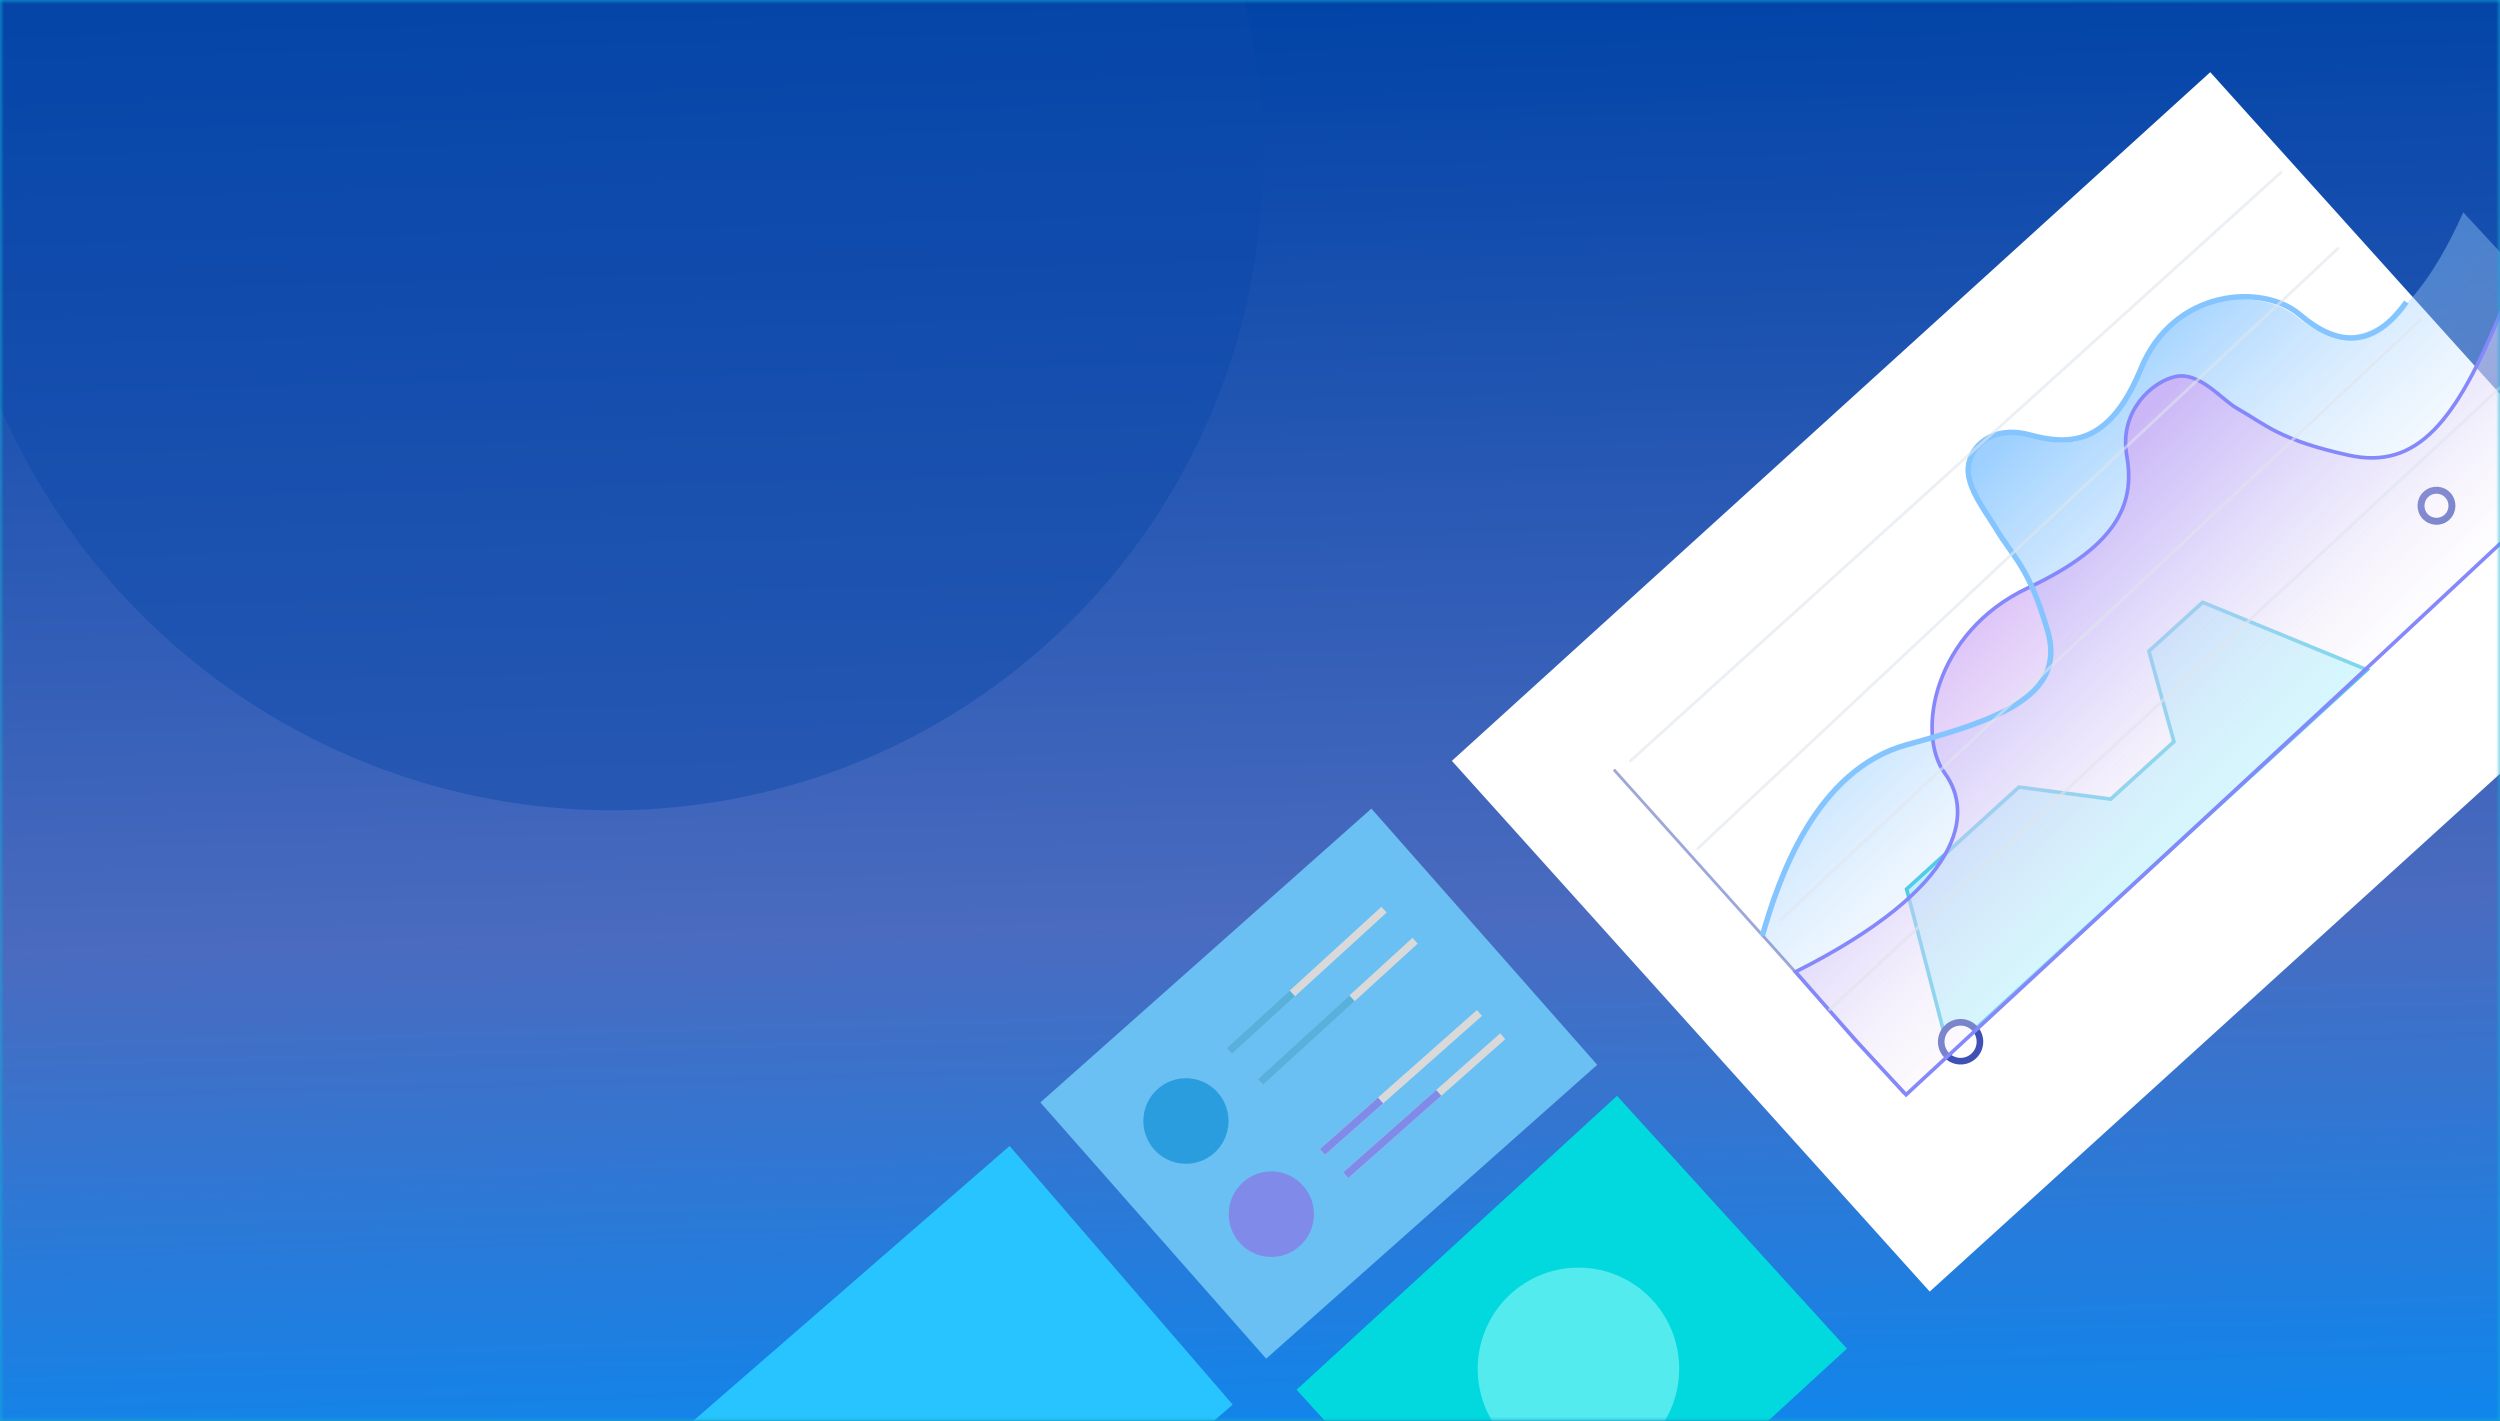 <svg width="322" height="183" viewBox="0 0 322 183" fill="none" xmlns="http://www.w3.org/2000/svg">
<rect x="0" y="0" width="322" height="183" fill="#333333" stroke="none"/>
<rect opacity="0.5" x="1" width="319" height="173" rx="8.536" fill="url(#paint0_linear_1411_207)"/>
<rect width="322" height="183" fill="#0FB1D7"/>
<mask id="mask0_1411_207" style="mask-type:alpha" maskUnits="userSpaceOnUse" x="0" y="0" width="322" height="183">
<rect width="322" height="183" fill="url(#paint1_linear_1411_207)"/>
</mask>
<g mask="url(#mask0_1411_207)">
<rect width="322" height="183" fill="url(#paint2_linear_1411_207)"/>
<ellipse cx="84.5" cy="85.5" rx="84.5" ry="85.5" transform="matrix(0.755 -0.656 0.655 0.756 -42 10.004)" fill="#0B49AB" fill-opacity="0.47"/>
<rect width="56" height="44" transform="matrix(0.737 -0.676 0.673 0.74 167 179)" fill="#02D9DE"/>
<circle cx="13" cy="13" r="13" transform="matrix(0.754 -0.657 0.654 0.757 185 175)" fill="#8EF9FA" fill-opacity="0.58"/>
<rect width="57" height="44" transform="matrix(0.748 -0.664 0.661 0.75 134 141.996)" fill="#6AC0F3"/>
<rect width="57" height="44" transform="matrix(0.755 -0.656 0.653 0.757 87 184.996)" fill="#28C4FF"/>
<circle cx="5.5" cy="5.5" r="5.5" transform="matrix(0.74 -0.672 0.669 0.743 145 143.996)" fill="#0086D1" fill-opacity="0.6"/>
<circle cx="5.5" cy="5.5" r="5.5" transform="matrix(0.74 -0.672 0.669 0.743 156 155.996)" fill="#8F68E3" fill-opacity="0.6"/>
<rect width="27" height="1" transform="matrix(0.749 -0.663 0.66 0.752 170 147.996)" fill="#D9D9D9"/>
<rect width="10" height="1" transform="matrix(0.749 -0.663 0.66 0.752 170 147.996)" fill="#808BE9"/>
<rect width="27" height="1" transform="matrix(0.749 -0.663 0.66 0.752 173 150.996)" fill="#D9D9D9"/>
<rect width="16" height="1" transform="matrix(0.749 -0.663 0.66 0.752 173 150.996)" fill="#808BE9"/>
<rect width="27" height="1" transform="matrix(0.738 -0.674 0.672 0.741 158 134.996)" fill="#D9D9D9"/>
<rect width="27" height="1" transform="matrix(0.738 -0.674 0.672 0.741 162 138.996)" fill="#D9D9D9"/>
<rect width="16" height="1" transform="matrix(0.738 -0.674 0.672 0.741 162 138.996)" fill="#0294E0" fill-opacity="0.6"/>
<rect width="11" height="1" transform="matrix(0.738 -0.674 0.672 0.741 158 134.996)" fill="#0294E0" fill-opacity="0.6"/>
<rect width="132" height="92" transform="matrix(0.74 -0.672 0.669 0.743 187 98)" fill="white"/>
<g style="mix-blend-mode:multiply">
<path d="M246.158 95.657C234.581 98.823 229.071 113.186 227 120.5L244.668 139.643L337.724 49.46L323.91 34.525L317.269 27.345C309.21 45.4 300.902 45.07 296.132 40.994C291.361 36.918 279.985 37.125 275.853 47.258C271.72 57.391 266.852 57.952 261.724 56.248C256.597 54.544 253.554 57.91 253.25 60.508C252.939 63.169 256.306 66.199 257.432 68.1C259.657 71.857 261.642 72.923 264.058 81.212C266.474 89.502 257.734 92.49 246.158 95.657Z" fill="url(#paint3_linear_1411_207)" fill-opacity="0.8"/>
</g>
<path fill-rule="evenodd" clip-rule="evenodd" d="M251.059 135.6L245.572 114.516L260.039 101.375L271.855 102.926L280.002 95.525L276.778 83.867L283.703 77.576L304.876 86.273L251.059 135.6Z" fill="#0EE1F6" fill-opacity="0.23" stroke="#51CBE7" stroke-width="0.474"/>
<path d="M208 99L245.386 140.702L245.116 140.951L207.731 99.249L208 99Z" fill="#3F51B5" fill-opacity="0.5"/>
<circle cx="2.5" cy="2.5" r="2.5" transform="matrix(0.74 -0.672 0.669 0.743 249 134)" fill="white" stroke="#3F51B5" stroke-width="0.853"/>
<circle cx="2" cy="2" r="2" transform="matrix(0.74 -0.672 0.669 0.743 311 65)" fill="white" stroke="#3F51B5" stroke-width="0.897"/>
<g style="mix-blend-mode:multiply">
<path d="M322 40.5C327.665 26.906 322.311 64.78 330.942 61.698L301.512 89.161L245.5 141L239 134L231.264 125.172C253.1 114.183 254.229 104.678 250.489 99.594C246.749 94.511 249.038 81.432 261.222 75.713C273.406 69.994 274.919 64.351 273.922 58.629C272.925 52.907 277.273 49.09 280.261 48.492C283.322 47.878 286.134 51.451 288.076 52.56C291.916 54.752 293.579 56.655 302.5 58.63C311.422 60.605 316.336 54.093 322 40.5Z" fill="url(#paint4_linear_1411_207)" fill-opacity="0.8"/>
<path d="M322 40.5C327.665 26.906 322.311 64.78 330.942 61.698L301.512 89.161L245.5 141L239 134L231.264 125.172C253.1 114.183 254.229 104.678 250.489 99.594C246.749 94.511 249.038 81.432 261.222 75.713C273.406 69.994 274.919 64.351 273.922 58.629C272.925 52.907 277.273 49.09 280.261 48.492C283.322 47.878 286.134 51.451 288.076 52.56C291.916 54.752 293.579 56.655 302.5 58.63C311.422 60.605 316.336 54.093 322 40.5Z" stroke="#8588FB" stroke-width="0.474"/>
</g>
<path d="M227 120.502C229.102 113.096 233.886 99.13 245.61 95.918C257.333 92.706 266.184 89.675 263.743 81.283C261.302 72.891 259.292 71.814 257.041 68.011C255.902 66.087 253.207 62.751 253.523 60.056C253.832 57.425 256.646 54.746 261.394 56.009C266.142 57.271 271.565 57.746 275.755 47.484C279.945 37.223 291.415 36.421 296.243 40.545C301.071 44.669 305.702 44.882 309.936 38.903" stroke="#85C5FF" stroke-width="0.703"/>
<circle cx="83" cy="83" r="83" transform="matrix(0.755 -0.656 0.655 0.756 -215 154)" fill="#B6EBF2"/>
<path opacity="0.6" d="M218.664 109.291L301.129 32.001" stroke="#E0E4EC" stroke-width="0.374" stroke-linecap="round"/>
<path opacity="0.6" d="M229.341 118.484L311.792 41.185" stroke="#E0E4EC" stroke-width="0.374" stroke-linecap="round"/>
<path opacity="0.6" d="M235.674 130.013L327.32 45" stroke="#E0E4EC" stroke-width="0.401" stroke-linecap="round"/>
<path opacity="0.6" d="M210.001 98L293.793 22.206" stroke="#E0E4EC" stroke-width="0.374" stroke-linecap="round"/>
</g>
<defs>
<linearGradient id="paint0_linear_1411_207" x1="160.5" y1="0" x2="126.692" y2="179.231" gradientUnits="userSpaceOnUse">
<stop stop-color="#0DA9DC"/>
<stop offset="0.452" stop-color="#0896E8"/>
<stop offset="1" stop-color="#048BF5"/>
</linearGradient>
<linearGradient id="paint1_linear_1411_207" x1="161" y1="0" x2="123.649" y2="188.953" gradientUnits="userSpaceOnUse">
<stop stop-color="#0DA9DC"/>
<stop offset="0.452" stop-color="#0896E8"/>
<stop offset="1" stop-color="#048BF5"/>
</linearGradient>
<linearGradient id="paint2_linear_1411_207" x1="127.257" y1="-0.003" x2="132.324" y2="200.754" gradientUnits="userSpaceOnUse">
<stop stop-color="#0043A7"/>
<stop offset="0.596" stop-color="#4A6BBF"/>
<stop offset="1" stop-color="#048BF5"/>
</linearGradient>
<linearGradient id="paint3_linear_1411_207" x1="257.254" y1="57.636" x2="290.592" y2="93.397" gradientUnits="userSpaceOnUse">
<stop stop-color="#4EAAFF" stop-opacity="0.69"/>
<stop offset="0.978" stop-color="#FCFCFC" stop-opacity="0.27"/>
</linearGradient>
<linearGradient id="paint4_linear_1411_207" x1="276.299" y1="53.366" x2="310.951" y2="87.885" gradientUnits="userSpaceOnUse">
<stop stop-color="#CFADF5"/>
<stop offset="0.978" stop-color="#FCFCFC" stop-opacity="0.27"/>
</linearGradient>
</defs>
</svg>
